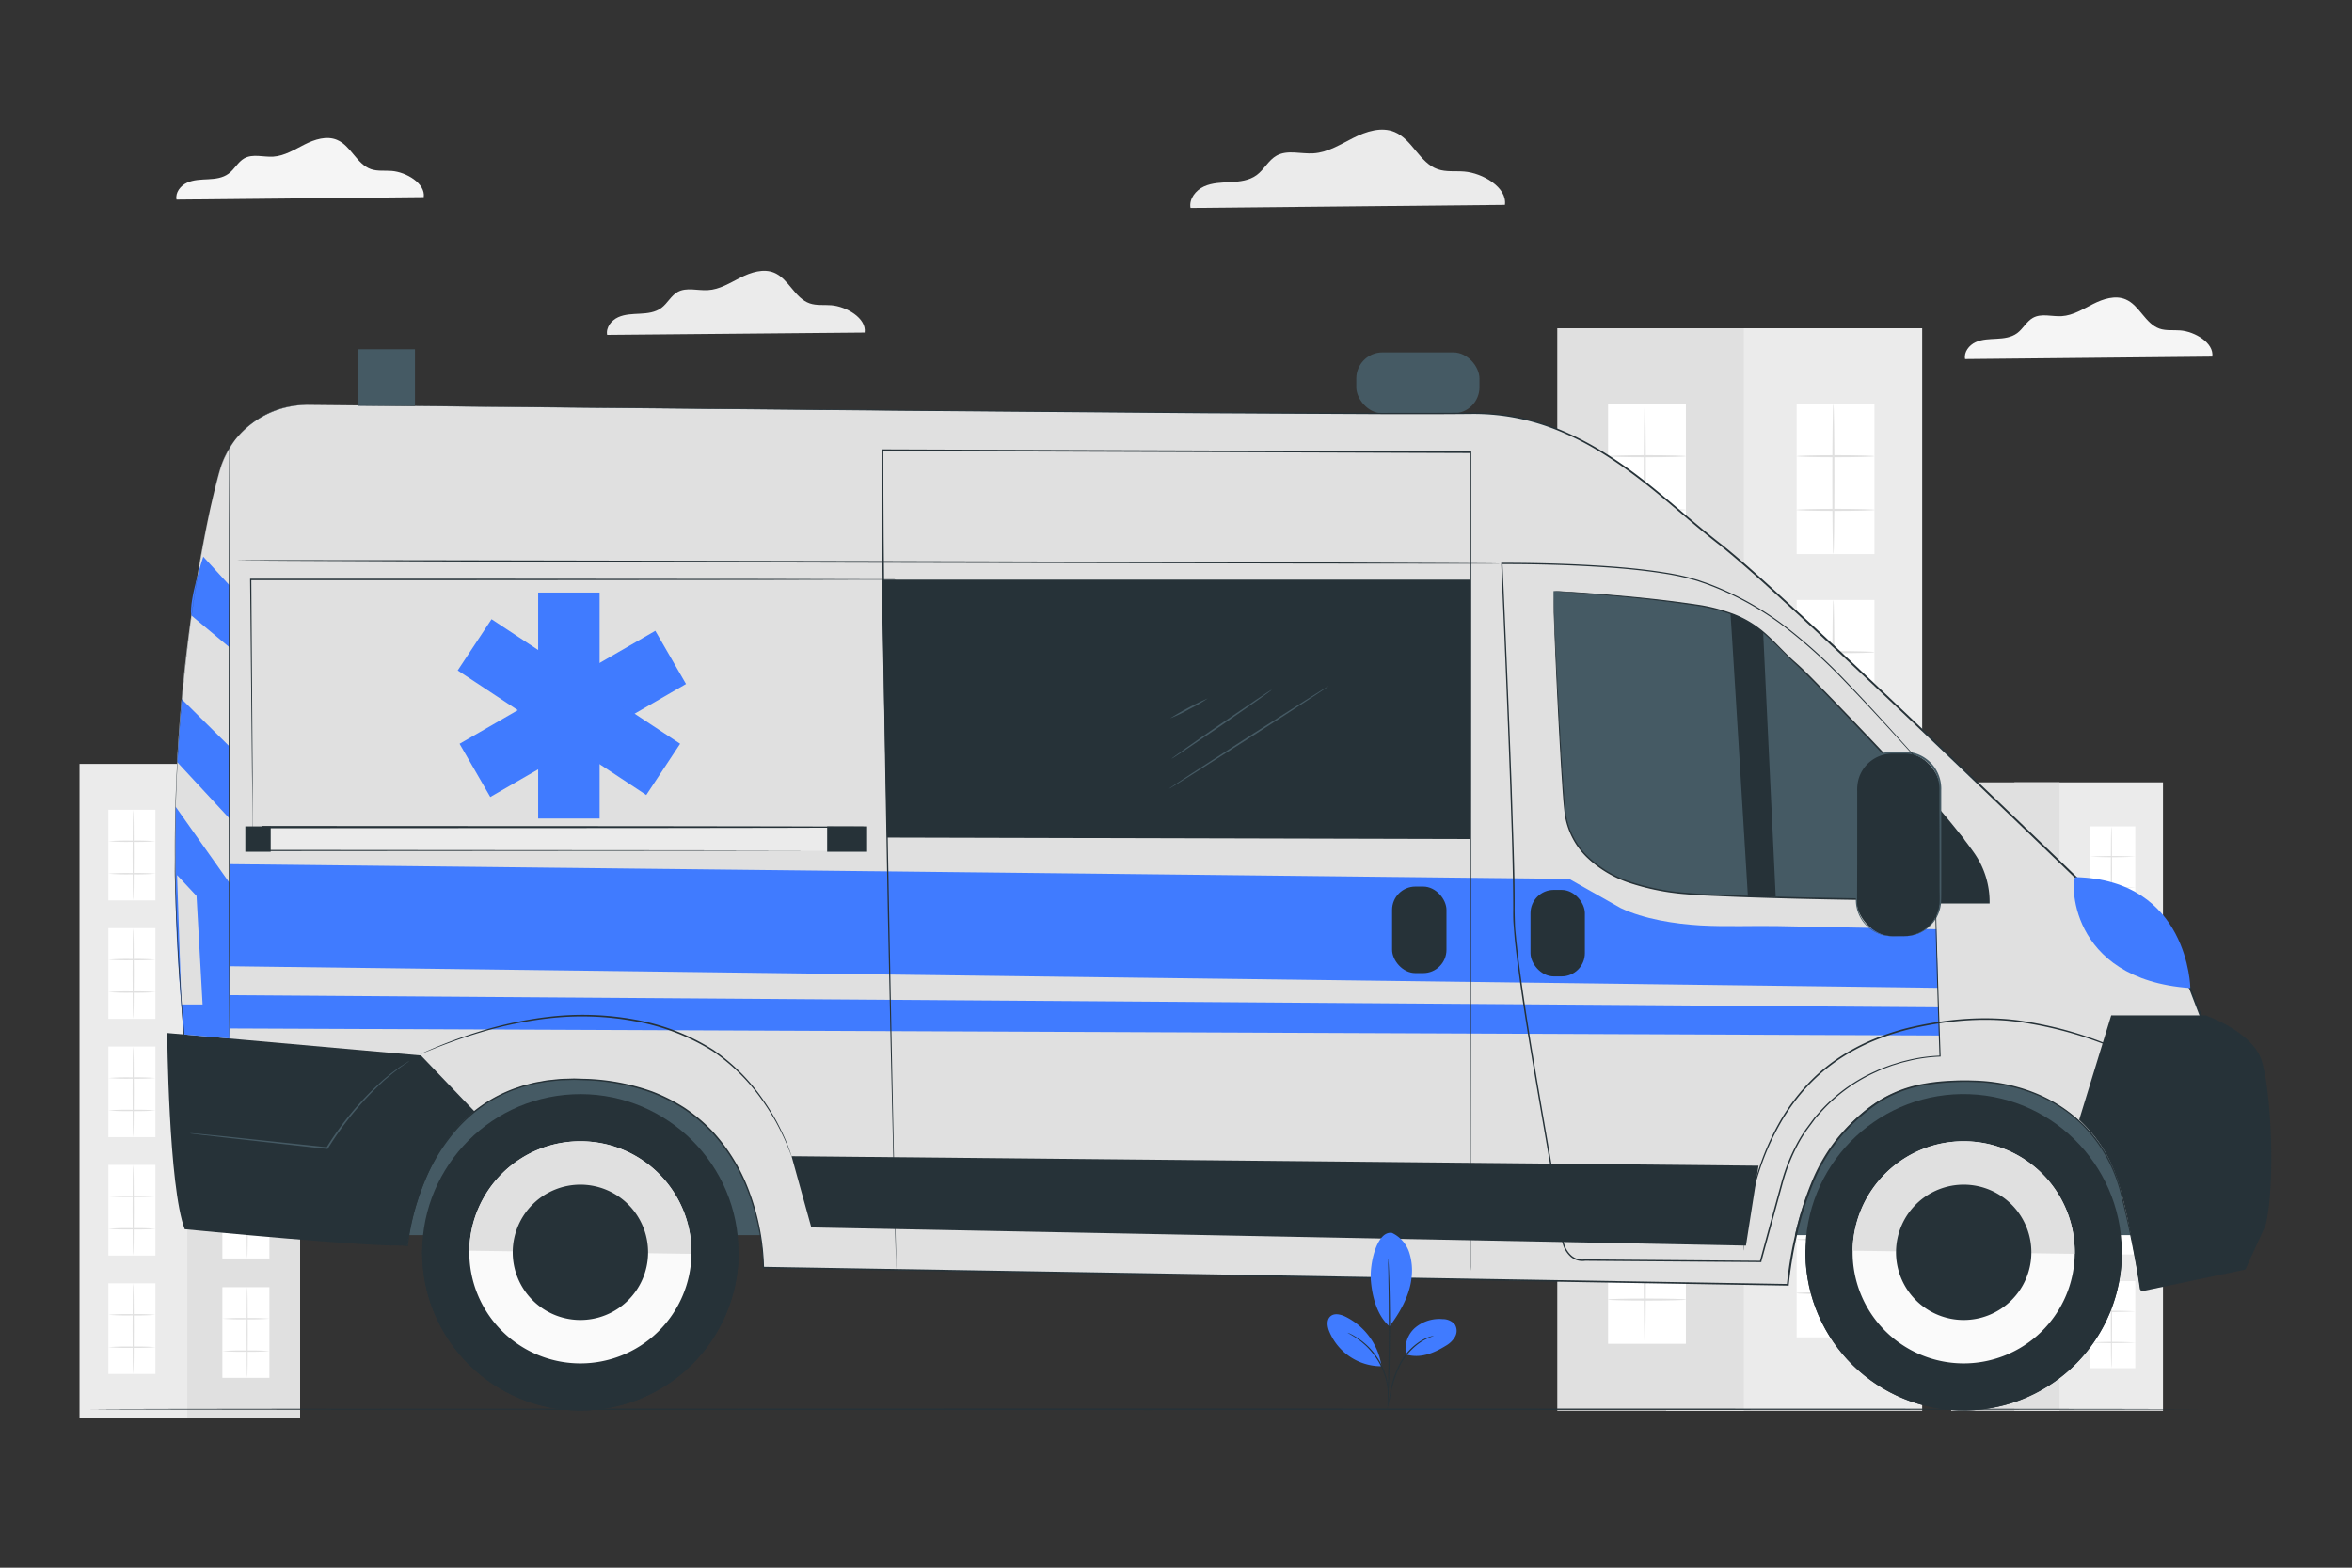 <svg xmlns="http://www.w3.org/2000/svg" viewBox="0 0 750 500"><rect x="0" y="0" width="750" height="500" fill="#333333" stroke="none"/><g id="freepik--background-complete--inject-95"><path d="M705.45,113.74c.61-4.38-5.58-8-10.22-8.36-2.22-.18-4.52.16-6.62-.57-4.55-1.58-6.36-7.46-10.8-9.33-3.32-1.4-7.14-.15-10.35,1.46s-6.4,3.66-10,3.89c-3.12.2-6.52-1-9.25.57-2,1.14-3.11,3.48-5,4.87s-4.23,1.64-6.51,1.77-4.64.14-6.72,1.09-3.79,3.15-3.36,5.39Z" style="fill:#f5f5f5"></path><path d="M135.12,62.88c.6-4.38-5.58-8-10.22-8.36-2.22-.18-4.52.16-6.62-.57-4.55-1.59-6.36-7.46-10.8-9.33-3.32-1.4-7.14-.16-10.35,1.46s-6.4,3.66-10,3.89c-3.13.2-6.52-1-9.26.56-2,1.14-3.1,3.49-5,4.88s-4.23,1.64-6.51,1.76-4.64.15-6.72,1.1-3.79,3.14-3.36,5.39Z" style="fill:#f5f5f5"></path><path d="M479.88,65.34c.77-5.57-7.1-10.16-13-10.63-2.81-.23-5.74.2-8.41-.73-5.79-2-8.1-9.49-13.74-11.87-4.22-1.78-9.08-.2-13.17,1.86s-8.14,4.65-12.71,4.94c-4,.26-8.29-1.21-11.77.73-2.59,1.44-3.95,4.43-6.34,6.19s-5.39,2.09-8.29,2.25-5.9.19-8.54,1.4-4.82,4-4.28,6.85Z" style="fill:#ebebeb"></path><path d="M275.73,106.06c.63-4.57-5.81-8.32-10.65-8.71-2.31-.19-4.71.16-6.9-.6C253.44,95.1,251.55,89,246.92,87c-3.45-1.45-7.43-.16-10.79,1.53s-6.66,3.81-10.4,4c-3.26.21-6.8-1-9.65.59-2.12,1.19-3.23,3.63-5.19,5.08s-4.41,1.71-6.79,1.84-4.84.15-7,1.14-3.95,3.28-3.5,5.62Z" style="fill:#ebebeb"></path><rect x="531.3" y="104.7" width="81.64" height="345.24" transform="translate(1144.24 554.64) rotate(180)" style="fill:#ebebeb"></rect><rect x="572.91" y="128.9" width="24.81" height="47.82" transform="translate(1170.63 305.61) rotate(180)" style="fill:#fff"></rect><path d="M584.62,176.71c.18,0,.33-10.7.33-23.9s-.15-23.91-.33-23.91-.34,10.7-.34,23.91S584.43,176.71,584.62,176.71Z" style="fill:#e0e0e0"></path><path d="M572.91,145.51c0,.18,5.55.33,12.4.33s12.41-.15,12.41-.33-5.55-.33-12.41-.33S572.91,145.33,572.91,145.51Z" style="fill:#e0e0e0"></path><path d="M572.78,162.61c0,.18,5.6.33,12.51.33s12.51-.15,12.51-.33-5.6-.33-12.51-.33S572.78,162.43,572.78,162.61Z" style="fill:#e0e0e0"></path><rect x="572.91" y="191.35" width="24.81" height="47.82" transform="translate(1170.63 430.52) rotate(180)" style="fill:#fff"></rect><path d="M584.62,239.17c.18,0,.33-10.7.33-23.91s-.15-23.91-.33-23.91-.34,10.71-.34,23.91S584.43,239.17,584.62,239.17Z" style="fill:#e0e0e0"></path><path d="M572.91,208c0,.18,5.55.33,12.4.33s12.41-.15,12.41-.33-5.55-.34-12.41-.34S572.91,207.78,572.91,208Z" style="fill:#e0e0e0"></path><path d="M572.78,225.07c0,.18,5.6.33,12.51.33s12.51-.15,12.51-.33-5.6-.33-12.51-.33S572.78,224.88,572.78,225.07Z" style="fill:#e0e0e0"></path><rect x="572.91" y="253.81" width="24.81" height="47.82" transform="translate(1170.63 555.44) rotate(180)" style="fill:#fff"></rect><path d="M584.62,301.63c.18,0,.33-10.71.33-23.91s-.15-23.91-.33-23.91-.34,10.7-.34,23.91S584.43,301.63,584.62,301.63Z" style="fill:#e0e0e0"></path><path d="M572.91,270.42c0,.19,5.55.34,12.4.34s12.41-.15,12.41-.34-5.55-.33-12.41-.33S572.91,270.24,572.91,270.42Z" style="fill:#e0e0e0"></path><path d="M572.78,287.53c0,.18,5.6.33,12.51.33s12.51-.15,12.51-.33-5.6-.34-12.51-.34S572.78,287.34,572.78,287.53Z" style="fill:#e0e0e0"></path><rect x="572.91" y="316.27" width="24.81" height="47.82" transform="translate(1170.63 680.36) rotate(180)" style="fill:#fff"></rect><path d="M584.62,364.09c.18,0,.33-10.71.33-23.91s-.15-23.91-.33-23.91-.34,10.7-.34,23.91S584.43,364.09,584.62,364.09Z" style="fill:#e0e0e0"></path><path d="M572.91,332.88c0,.19,5.55.33,12.4.33s12.41-.14,12.41-.33-5.55-.33-12.41-.33S572.91,332.7,572.91,332.88Z" style="fill:#e0e0e0"></path><path d="M572.78,350c0,.19,5.6.34,12.51.34s12.51-.15,12.51-.34-5.6-.33-12.51-.33S572.78,349.8,572.78,350Z" style="fill:#e0e0e0"></path><rect x="496.58" y="104.7" width="59.48" height="345.24" transform="translate(1052.64 554.64) rotate(180)" style="fill:#e0e0e0"></rect><rect x="512.78" y="128.9" width="24.81" height="47.82" transform="translate(1050.37 305.61) rotate(180)" style="fill:#fff"></rect><path d="M524.49,176.71c.18,0,.33-10.7.33-23.9s-.15-23.91-.33-23.91-.34,10.7-.34,23.91S524.3,176.71,524.49,176.71Z" style="fill:#e0e0e0"></path><path d="M512.78,145.51c0,.18,5.55.33,12.4.33s12.41-.15,12.41-.33-5.55-.33-12.41-.33S512.78,145.33,512.78,145.51Z" style="fill:#e0e0e0"></path><path d="M512.65,162.61c0,.18,5.6.33,12.51.33s12.5-.15,12.5-.33-5.59-.33-12.5-.33S512.65,162.43,512.65,162.61Z" style="fill:#e0e0e0"></path><rect x="512.78" y="191.87" width="24.81" height="47.82" transform="translate(1050.37 431.55) rotate(180)" style="fill:#fff"></rect><path d="M524.49,239.68c.18,0,.33-10.7.33-23.9s-.15-23.91-.33-23.91-.34,10.7-.34,23.91S524.3,239.68,524.49,239.68Z" style="fill:#e0e0e0"></path><path d="M512.78,208.48c0,.18,5.55.33,12.4.33s12.41-.15,12.41-.33-5.55-.33-12.41-.33S512.78,208.3,512.78,208.48Z" style="fill:#e0e0e0"></path><path d="M512.65,225.58c0,.18,5.6.33,12.51.33s12.5-.15,12.5-.33-5.59-.33-12.5-.33S512.65,225.4,512.65,225.58Z" style="fill:#e0e0e0"></path><rect x="512.78" y="254.84" width="24.81" height="47.82" transform="translate(1050.37 557.49) rotate(180)" style="fill:#fff"></rect><path d="M524.49,302.65c.18,0,.33-10.7.33-23.9s-.15-23.91-.33-23.91-.34,10.7-.34,23.91S524.3,302.65,524.49,302.65Z" style="fill:#e0e0e0"></path><path d="M512.78,271.45c0,.18,5.55.33,12.4.33s12.41-.15,12.41-.33-5.55-.33-12.41-.33S512.78,271.27,512.78,271.45Z" style="fill:#e0e0e0"></path><path d="M512.65,288.55c0,.18,5.6.33,12.51.33s12.5-.15,12.5-.33-5.59-.33-12.5-.33S512.65,288.37,512.65,288.55Z" style="fill:#e0e0e0"></path><rect x="512.78" y="317.81" width="24.81" height="47.82" transform="translate(1050.37 683.43) rotate(180)" style="fill:#fff"></rect><path d="M524.49,365.62c.18,0,.33-10.7.33-23.9s-.15-23.91-.33-23.91-.34,10.7-.34,23.91S524.3,365.62,524.49,365.62Z" style="fill:#e0e0e0"></path><path d="M512.78,334.42c0,.18,5.55.33,12.4.33s12.41-.15,12.41-.33-5.55-.33-12.41-.33S512.78,334.24,512.78,334.42Z" style="fill:#e0e0e0"></path><path d="M512.65,351.52c0,.18,5.6.33,12.51.33s12.5-.15,12.5-.33-5.59-.33-12.5-.33S512.65,351.34,512.65,351.52Z" style="fill:#e0e0e0"></path><rect x="572.91" y="378.73" width="24.81" height="47.82" transform="translate(1170.63 805.27) rotate(180)" style="fill:#fff"></rect><path d="M584.62,426.54c.18,0,.33-10.7.33-23.9s-.15-23.91-.33-23.91-.34,10.7-.34,23.91S584.43,426.54,584.62,426.54Z" style="fill:#e0e0e0"></path><path d="M572.91,395.34c0,.18,5.55.33,12.4.33s12.41-.15,12.41-.33-5.55-.33-12.41-.33S572.91,395.16,572.91,395.34Z" style="fill:#e0e0e0"></path><path d="M572.78,412.44c0,.18,5.6.33,12.51.33s12.51-.15,12.51-.33-5.6-.33-12.51-.33S572.78,412.26,572.78,412.44Z" style="fill:#e0e0e0"></path><rect x="512.78" y="380.78" width="24.81" height="47.82" transform="translate(1050.37 809.37) rotate(180)" style="fill:#fff"></rect><path d="M524.49,428.59c.18,0,.33-10.7.33-23.9s-.15-23.91-.33-23.91-.34,10.7-.34,23.91S524.3,428.59,524.49,428.59Z" style="fill:#e0e0e0"></path><path d="M512.78,397.39c0,.18,5.55.33,12.4.33s12.41-.15,12.41-.33-5.55-.33-12.41-.33S512.78,397.21,512.78,397.39Z" style="fill:#e0e0e0"></path><path d="M512.65,414.49c0,.18,5.6.33,12.51.33s12.5-.15,12.5-.33-5.59-.33-12.5-.33S512.65,414.31,512.65,414.49Z" style="fill:#e0e0e0"></path><rect x="642.34" y="249.52" width="47.39" height="200.42" transform="translate(1332.07 699.46) rotate(180)" style="fill:#ebebeb"></rect><rect x="666.49" y="263.57" width="14.4" height="27.76" transform="translate(1347.39 554.9) rotate(180)" style="fill:#fff"></rect><path d="M673.29,291.33c.11,0,.19-6.22.19-13.88s-.08-13.88-.19-13.88-.19,6.21-.19,13.88S673.18,291.33,673.29,291.33Z" style="fill:#e0e0e0"></path><path d="M666.49,273.21a136.71,136.71,0,0,0,14.41,0,136.71,136.71,0,0,0-14.41,0Z" style="fill:#e0e0e0"></path><path d="M666.42,283.14a138.8,138.8,0,0,0,14.52,0,138.8,138.8,0,0,0-14.52,0Z" style="fill:#e0e0e0"></path><rect x="666.49" y="299.83" width="14.4" height="27.76" transform="translate(1347.39 627.41) rotate(180)" style="fill:#fff"></rect><path d="M673.29,327.58c.11,0,.19-6.21.19-13.87s-.08-13.88-.19-13.88-.19,6.21-.19,13.88S673.18,327.58,673.29,327.58Z" style="fill:#e0e0e0"></path><path d="M666.49,309.47a136.71,136.71,0,0,0,14.41,0,136.71,136.71,0,0,0-14.41,0Z" style="fill:#e0e0e0"></path><path d="M666.42,319.4a138.8,138.8,0,0,0,14.52,0,131.87,131.87,0,0,0-14.52,0Z" style="fill:#e0e0e0"></path><rect x="666.49" y="336.08" width="14.4" height="27.76" transform="translate(1347.39 699.93) rotate(180)" style="fill:#fff"></rect><path d="M673.29,363.84c.11,0,.19-6.21.19-13.88s-.08-13.88-.19-13.88-.19,6.22-.19,13.88S673.18,363.84,673.29,363.84Z" style="fill:#e0e0e0"></path><path d="M666.49,345.73a136.71,136.71,0,0,0,14.41,0,136.71,136.71,0,0,0-14.41,0Z" style="fill:#e0e0e0"></path><path d="M666.42,355.66a138.8,138.8,0,0,0,14.52,0,131.87,131.87,0,0,0-14.52,0Z" style="fill:#e0e0e0"></path><rect x="666.49" y="372.34" width="14.4" height="27.76" transform="translate(1347.39 772.44) rotate(180)" style="fill:#fff"></rect><path d="M673.29,400.1c.11,0,.19-6.21.19-13.88s-.08-13.88-.19-13.88-.19,6.22-.19,13.88S673.18,400.1,673.29,400.1Z" style="fill:#e0e0e0"></path><path d="M666.49,382a136.71,136.71,0,0,0,14.41,0,129.88,129.88,0,0,0-14.41,0Z" style="fill:#e0e0e0"></path><path d="M666.42,391.91a131.87,131.87,0,0,0,14.52,0,138.8,138.8,0,0,0-14.52,0Z" style="fill:#e0e0e0"></path><rect x="622.18" y="249.52" width="34.53" height="200.42" transform="translate(1278.9 699.46) rotate(180)" style="fill:#e0e0e0"></rect><rect x="631.59" y="263.57" width="14.4" height="27.76" transform="translate(1277.58 554.9) rotate(180)" style="fill:#fff"></rect><path d="M638.38,291.33c.11,0,.2-6.22.2-13.88s-.09-13.88-.2-13.88-.19,6.21-.19,13.88S638.28,291.33,638.38,291.33Z" style="fill:#e0e0e0"></path><path d="M631.59,273.21a136.52,136.52,0,0,0,14.4,0,136.52,136.52,0,0,0-14.4,0Z" style="fill:#e0e0e0"></path><path d="M631.51,283.14a138.8,138.8,0,0,0,14.52,0,138.8,138.8,0,0,0-14.52,0Z" style="fill:#e0e0e0"></path><rect x="631.59" y="300.12" width="14.4" height="27.76" transform="translate(1277.58 628.01) rotate(180)" style="fill:#fff"></rect><path d="M638.38,327.88c.11,0,.2-6.21.2-13.88s-.09-13.88-.2-13.88-.19,6.22-.19,13.88S638.28,327.88,638.38,327.88Z" style="fill:#e0e0e0"></path><path d="M631.59,309.77a136.52,136.52,0,0,0,14.4,0,136.52,136.52,0,0,0-14.4,0Z" style="fill:#e0e0e0"></path><path d="M631.51,319.69a131.87,131.87,0,0,0,14.52,0,138.8,138.8,0,0,0-14.52,0Z" style="fill:#e0e0e0"></path><rect x="631.59" y="336.68" width="14.4" height="27.76" transform="translate(1277.58 701.12) rotate(180)" style="fill:#fff"></rect><path d="M638.38,364.44c.11,0,.2-6.22.2-13.88s-.09-13.88-.2-13.88-.19,6.21-.19,13.88S638.28,364.44,638.38,364.44Z" style="fill:#e0e0e0"></path><path d="M631.59,346.32a129.7,129.7,0,0,0,14.4,0,136.52,136.52,0,0,0-14.4,0Z" style="fill:#e0e0e0"></path><path d="M631.51,356.25a138.8,138.8,0,0,0,14.52,0,138.8,138.8,0,0,0-14.52,0Z" style="fill:#e0e0e0"></path><rect x="631.59" y="373.23" width="14.4" height="27.76" transform="translate(1277.58 774.23) rotate(180)" style="fill:#fff"></rect><path d="M638.38,401c.11,0,.2-6.21.2-13.88s-.09-13.88-.2-13.88-.19,6.22-.19,13.88S638.28,401,638.38,401Z" style="fill:#e0e0e0"></path><path d="M631.59,382.88a136.52,136.52,0,0,0,14.4,0,136.52,136.52,0,0,0-14.4,0Z" style="fill:#e0e0e0"></path><path d="M631.51,392.81a138.8,138.8,0,0,0,14.52,0,131.87,131.87,0,0,0-14.52,0Z" style="fill:#e0e0e0"></path><rect x="666.49" y="408.6" width="14.4" height="27.76" transform="translate(1347.39 844.96) rotate(180)" style="fill:#fff"></rect><path d="M673.29,436.36c.11,0,.19-6.22.19-13.88s-.08-13.88-.19-13.88-.19,6.21-.19,13.88S673.18,436.36,673.29,436.36Z" style="fill:#e0e0e0"></path><path d="M666.49,418.24a129.88,129.88,0,0,0,14.41,0,136.71,136.71,0,0,0-14.41,0Z" style="fill:#e0e0e0"></path><path d="M666.42,428.17a138.8,138.8,0,0,0,14.52,0,138.8,138.8,0,0,0-14.52,0Z" style="fill:#e0e0e0"></path><rect x="631.59" y="409.79" width="14.4" height="27.76" transform="translate(1277.58 847.34) rotate(180)" style="fill:#fff"></rect><path d="M638.38,437.55c.11,0,.2-6.22.2-13.88s-.09-13.88-.2-13.88-.19,6.21-.19,13.88S638.28,437.55,638.38,437.55Z" style="fill:#e0e0e0"></path><path d="M631.59,419.43a129.7,129.7,0,0,0,14.4,0,136.52,136.52,0,0,0-14.4,0Z" style="fill:#e0e0e0"></path><path d="M631.51,429.36a138.8,138.8,0,0,0,14.52,0,138.8,138.8,0,0,0-14.52,0Z" style="fill:#e0e0e0"></path><rect x="25.36" y="243.64" width="49.35" height="208.71" style="fill:#ebebeb"></rect><rect x="34.56" y="258.27" width="15" height="28.91" style="fill:#fff"></rect><path d="M42.48,287.18c-.11,0-.2-6.48-.2-14.46s.09-14.45.2-14.45.2,6.47.2,14.45S42.59,287.18,42.48,287.18Z" style="fill:#e0e0e0"></path><path d="M49.56,268.31a70.67,70.67,0,0,1-7.5.2,70.67,70.67,0,0,1-7.5-.2,70.67,70.67,0,0,1,7.5-.2A70.67,70.67,0,0,1,49.56,268.31Z" style="fill:#e0e0e0"></path><path d="M49.64,278.65a71.85,71.85,0,0,1-7.56.2,71.69,71.69,0,0,1-7.56-.2,71.69,71.69,0,0,1,7.56-.2A71.85,71.85,0,0,1,49.64,278.65Z" style="fill:#e0e0e0"></path><rect x="34.56" y="296.03" width="15" height="28.91" style="fill:#fff"></rect><path d="M42.48,324.93c-.11,0-.2-6.47-.2-14.45s.09-14.45.2-14.45.2,6.47.2,14.45S42.59,324.93,42.48,324.93Z" style="fill:#e0e0e0"></path><path d="M49.56,306.07a70.67,70.67,0,0,1-7.5.2,70.67,70.67,0,0,1-7.5-.2,70.67,70.67,0,0,1,7.5-.2A70.67,70.67,0,0,1,49.56,306.07Z" style="fill:#e0e0e0"></path><path d="M49.64,316.41a71.85,71.85,0,0,1-7.56.2,71.69,71.69,0,0,1-7.56-.2,71.69,71.69,0,0,1,7.56-.2A71.85,71.85,0,0,1,49.64,316.41Z" style="fill:#e0e0e0"></path><rect x="34.56" y="333.78" width="15" height="28.91" style="fill:#fff"></rect><path d="M42.48,362.69c-.11,0-.2-6.47-.2-14.45s.09-14.46.2-14.46.2,6.47.2,14.46S42.59,362.69,42.48,362.69Z" style="fill:#e0e0e0"></path><path d="M49.56,343.83a70.67,70.67,0,0,1-7.5.2,70.67,70.67,0,0,1-7.5-.2,70.67,70.67,0,0,1,7.5-.2A70.67,70.67,0,0,1,49.56,343.83Z" style="fill:#e0e0e0"></path><path d="M49.64,354.16a71.85,71.85,0,0,1-7.56.2,71.69,71.69,0,0,1-7.56-.2,71.69,71.69,0,0,1,7.56-.2A71.85,71.85,0,0,1,49.64,354.16Z" style="fill:#e0e0e0"></path><rect x="34.56" y="371.54" width="15" height="28.91" style="fill:#fff"></rect><path d="M42.48,400.45c-.11,0-.2-6.47-.2-14.46s.09-14.45.2-14.45.2,6.47.2,14.45S42.59,400.45,42.48,400.45Z" style="fill:#e0e0e0"></path><path d="M49.56,381.58a70.67,70.67,0,0,1-7.5.2,70.67,70.67,0,0,1-7.5-.2,70.67,70.67,0,0,1,7.5-.2A70.67,70.67,0,0,1,49.56,381.58Z" style="fill:#e0e0e0"></path><path d="M49.64,391.92a71.85,71.85,0,0,1-7.56.2,71.69,71.69,0,0,1-7.56-.2,71.69,71.69,0,0,1,7.56-.2A71.85,71.85,0,0,1,49.64,391.92Z" style="fill:#e0e0e0"></path><rect x="59.74" y="243.64" width="35.96" height="208.71" style="fill:#e0e0e0"></rect><rect x="70.91" y="258.27" width="15" height="28.91" style="fill:#fff"></rect><path d="M78.83,287.18c-.11,0-.2-6.48-.2-14.46s.09-14.45.2-14.45.2,6.47.2,14.45S78.94,287.18,78.83,287.18Z" style="fill:#e0e0e0"></path><path d="M85.91,268.31a70.67,70.67,0,0,1-7.5.2,70.67,70.67,0,0,1-7.5-.2,70.67,70.67,0,0,1,7.5-.2A70.67,70.67,0,0,1,85.91,268.31Z" style="fill:#e0e0e0"></path><path d="M86,278.65a71.85,71.85,0,0,1-7.56.2,71.69,71.69,0,0,1-7.56-.2,71.69,71.69,0,0,1,7.56-.2A71.85,71.85,0,0,1,86,278.65Z" style="fill:#e0e0e0"></path><rect x="70.91" y="296.34" width="15" height="28.91" style="fill:#fff"></rect><path d="M78.83,325.24c-.11,0-.2-6.47-.2-14.45s.09-14.45.2-14.45.2,6.47.2,14.45S78.94,325.24,78.83,325.24Z" style="fill:#e0e0e0"></path><path d="M85.91,306.38a70.67,70.67,0,0,1-7.5.2,70.67,70.67,0,0,1-7.5-.2,70.67,70.67,0,0,1,7.5-.2A70.67,70.67,0,0,1,85.91,306.38Z" style="fill:#e0e0e0"></path><path d="M86,316.72a71.85,71.85,0,0,1-7.56.2,71.69,71.69,0,0,1-7.56-.2,71.69,71.69,0,0,1,7.56-.2A71.85,71.85,0,0,1,86,316.72Z" style="fill:#e0e0e0"></path><rect x="70.91" y="334.4" width="15" height="28.91" style="fill:#fff"></rect><path d="M78.83,363.31c-.11,0-.2-6.47-.2-14.45s.09-14.46.2-14.46.2,6.47.2,14.46S78.94,363.31,78.83,363.31Z" style="fill:#e0e0e0"></path><path d="M85.91,344.45a70.67,70.67,0,0,1-7.5.2,70.67,70.67,0,0,1-7.5-.2,70.67,70.67,0,0,1,7.5-.2A70.67,70.67,0,0,1,85.91,344.45Z" style="fill:#e0e0e0"></path><path d="M86,354.78a71.85,71.85,0,0,1-7.56.2,71.69,71.69,0,0,1-7.56-.2,71.69,71.69,0,0,1,7.56-.2A71.85,71.85,0,0,1,86,354.78Z" style="fill:#e0e0e0"></path><rect x="70.91" y="372.47" width="15" height="28.91" style="fill:#fff"></rect><path d="M78.83,401.38c-.11,0-.2-6.47-.2-14.46s.09-14.45.2-14.45.2,6.47.2,14.45S78.94,401.38,78.83,401.38Z" style="fill:#e0e0e0"></path><path d="M85.91,382.51a70.67,70.67,0,0,1-7.5.2,70.67,70.67,0,0,1-7.5-.2,70.67,70.67,0,0,1,7.5-.2A70.67,70.67,0,0,1,85.91,382.51Z" style="fill:#e0e0e0"></path><path d="M86,392.85a71.85,71.85,0,0,1-7.56.2,71.69,71.69,0,0,1-7.56-.2,71.69,71.69,0,0,1,7.56-.2A71.85,71.85,0,0,1,86,392.85Z" style="fill:#e0e0e0"></path><rect x="34.56" y="409.3" width="15" height="28.91" style="fill:#fff"></rect><path d="M42.48,438.2c-.11,0-.2-6.47-.2-14.45s.09-14.45.2-14.45.2,6.47.2,14.45S42.59,438.2,42.48,438.2Z" style="fill:#e0e0e0"></path><path d="M49.56,419.34a70.67,70.67,0,0,1-7.5.2,70.67,70.67,0,0,1-7.5-.2,70.67,70.67,0,0,1,7.5-.2A70.67,70.67,0,0,1,49.56,419.34Z" style="fill:#e0e0e0"></path><path d="M49.64,429.68a71.85,71.85,0,0,1-7.56.2,71.69,71.69,0,0,1-7.56-.2,71.69,71.69,0,0,1,7.56-.2A71.85,71.85,0,0,1,49.64,429.68Z" style="fill:#e0e0e0"></path><rect x="70.91" y="410.54" width="15" height="28.91" style="fill:#fff"></rect><path d="M78.83,439.44c-.11,0-.2-6.47-.2-14.45s.09-14.45.2-14.45S79,417,79,425,78.94,439.44,78.83,439.44Z" style="fill:#e0e0e0"></path><path d="M85.91,420.58a70.67,70.67,0,0,1-7.5.2,70.67,70.67,0,0,1-7.5-.2,70.67,70.67,0,0,1,7.5-.2A70.67,70.67,0,0,1,85.91,420.58Z" style="fill:#e0e0e0"></path><path d="M86,430.92a71.85,71.85,0,0,1-7.56.2,71.69,71.69,0,0,1-7.56-.2,71.69,71.69,0,0,1,7.56-.2A71.85,71.85,0,0,1,86,430.92Z" style="fill:#e0e0e0"></path></g><g id="freepik--Floor--inject-95"><path d="M703.15,449.47c0,.15-151,.26-337.13.26s-337.17-.11-337.17-.26,150.93-.26,337.17-.26S703.15,449.33,703.15,449.47Z" style="fill:#263238"></path></g><g id="freepik--Ambulance--inject-95"><rect x="102.31" y="323.83" width="581.82" height="70.1" style="fill:#455a64"></rect><path d="M98.23,129.13A28.79,28.79,0,0,0,70.37,149c-.15.48-.3,1-.44,1.47-5.51,20-16.54,76.5-13.78,140.59s10.34,97.86,10.34,97.86l63.4,8.27s4.16-53,53.09-53c61.36,0,60.45,60.11,60.45,60.11l326.65,5.51s.85-34.08,22.91-54.09c13.16-11.93,29.16-11,38.6-10.71,17,.56,38.78,11.21,44.39,33.62,4.7,18.82,6.62,32.33,6.62,32.33l27-5.51L701.9,324.1l-3.45-9S568.89,189,548.9,173.86s-43.41-42.73-79.94-42C435.52,132.45,146.83,129.62,98.23,129.13Z" style="fill:#e0e0e0"></path><path d="M53.32,329.47s.4,49,5.58,62.58c0,0,63.46,6.22,71,5.1,0,0,3.09-28.39,21.4-42.68l-17.06-17.83Z" style="fill:#263238"></path><polygon points="252.41 368.76 258.71 391.49 556.74 397.28 560.75 371.79 252.41 368.76" style="fill:#263238"></polygon><path d="M663,357.15l10.22-33.32h30.07s14.45,5,17.69,13.85,4.72,39.8,1.48,53.07L716,404.9l-33.35,7s-2-12.65-4.32-23.64C675.61,375.75,673,366.59,663,357.15Z" style="fill:#263238"></path><path d="M495.39,188.51c-.29,1.49,2.69,65.53,3.88,71.79s6.25,23.24,42.6,25,87.28,1.79,87.28,1.79L626,267.7s-43.88-47.66-54.46-57C563.75,203.76,560.34,196,541,193S495.39,188.51,495.39,188.51Z" style="fill:#455a64"></path><path d="M495.39,188.51s.28,0,.8,0l2.35.13c2.07.12,5.12.31,9.07.6,7.88.63,19.37,1.49,33.61,3.59a56.7,56.7,0,0,1,11,2.76,33.27,33.27,0,0,1,10.59,6.28c3.25,2.81,6.09,6.21,9.53,9.21S579,217.56,582.4,221c13.53,13.89,28.22,29.64,43.8,46.5l0,.05,0,.08c1,6.17,2.06,12.74,3.14,19.41l.05.3h-.31l-16-.08c-13.58-.11-26.84-.3-39.64-.61q-9.6-.24-18.84-.57l-9.13-.38c-1.5-.08-3-.11-4.49-.23l-4.43-.35a76.12,76.12,0,0,1-16.85-3.48,36.27,36.27,0,0,1-13.85-8.34A24.35,24.35,0,0,1,499,260c-.6-4.85-.81-9.5-1.12-13.94-1.07-17.76-1.69-32.15-2.11-42.09-.19-5-.33-8.83-.39-11.45,0-1.3,0-2.3,0-3s0-1,0-1,0,.35,0,1,.06,1.68.1,3c.12,2.63.28,6.48.5,11.44.47,9.94,1.15,24.32,2.26,42.08.32,4.43.55,9.1,1.16,13.89A23.92,23.92,0,0,0,506.19,273a35.66,35.66,0,0,0,13.7,8.21,74.53,74.53,0,0,0,16.75,3.44l4.41.35c1.48.12,3,.15,4.48.23l9.13.36q9.23.33,18.84.56c12.79.3,26,.49,39.62.6l16,.08-.25.3c-1.08-6.67-2.14-13.24-3.14-19.41l.07.13c-15.58-16.85-30.25-32.62-43.75-46.53-3.39-3.46-6.68-6.84-10-9.93s-6.31-6.44-9.51-9.22A33.13,33.13,0,0,0,552.08,196a56.38,56.38,0,0,0-10.91-2.77c-14.21-2.14-25.7-3.05-33.58-3.73l-9.06-.7-2.34-.17Z" style="fill:#263238"></path><path d="M551.81,195.64c.18,1.69,5.56,90.32,5.56,90.32h8.86l-4-84.28A35.59,35.59,0,0,0,551.81,195.64Z" style="fill:#263238"></path><path d="M617.33,256.68c.3.44,7.24,8.31,12.22,15.4a27.2,27.2,0,0,1,4.89,16.09h-21Z" style="fill:#263238"></path><path d="M618,315.07l-544.79-6.9.26-32.55,426.9,4.7,16.42,9.29c7.4,3.52,17.25,5.07,25.43,5.54s17.61.06,24.89.22l50.35,1Z" style="fill:#407BFF"></path><rect x="488.04" y="283.82" width="17.34" height="27.6" rx="7.43" style="fill:#263238"></rect><rect x="443.91" y="282.76" width="17.34" height="27.6" rx="7.43" style="fill:#263238"></rect><rect x="83.73" y="263.9" width="191.49" height="7.44" style="fill:#ebebeb"></rect><path d="M275.22,271.33s0-.59,0-1.82,0-3.08,0-5.61l.07.06c-21.9.11-99.39.2-191.48.2h0l.26-.26v7.43l-.26-.26,135.59.11,40.89.08,11.11,0,2.9,0h1s-.32,0-1,0l-2.87,0-11.05,0-40.82.08-135.79.1h-.26v-8h.27c92.09,0,169.58.09,191.48.2h.07v.07c0,2.55,0,4.41,0,5.65S275.22,271.33,275.22,271.33Z" style="fill:#263238"></path><rect x="78.23" y="263.57" width="8.09" height="8.09" style="fill:#263238"></rect><rect x="263.76" y="263.57" width="12.74" height="8.09" style="fill:#263238"></rect><path d="M478.87,179.72c0,.15-90.37,0-201.83-.25s-201.85-.62-201.85-.77,90.36,0,201.85.25S478.87,179.58,478.87,179.72Z" style="fill:#263238"></path><polygon points="56.46 243.02 73.18 261.06 73.18 238.08 57.91 222.95 56.46 243.02" style="fill:#407BFF"></polygon><path d="M61,196.29l12.18,10.17V186.69l-8.36-9.14S60.21,191.31,61,196.29Z" style="fill:#407BFF"></path><path d="M56,257.3l17.15,24.24v49.69l-14.55-1.29s-2.08-22.57-2.48-37.48S56,257.3,56,257.3Z" style="fill:#407BFF"></path><polygon points="56.46 279.1 62.67 285.75 64.6 320.37 57.86 320.37 56.46 279.1" style="fill:#e0e0e0"></polygon><polygon points="618.46 330.26 73.18 328.02 73.18 317.4 618.16 321.26 618.46 330.26" style="fill:#407BFF"></polygon><rect x="114.24" y="111.39" width="18.08" height="18.08" style="fill:#455a64"></rect><rect x="432.49" y="112.4" width="39.28" height="19.43" rx="8.33" style="fill:#455a64"></rect><path d="M285.79,184.88l-.75,0-2.21,0-8.48,0-31.18.08-102.89.08-60.37,0,.23-.24c.17,25.16.32,46.44.42,61.46,0,7.48.06,13.41.08,17.47v5.83a3,3,0,0,1,0,.4s0-.13,0-.4l0-1.19-.07-4.64c0-4.06-.12-10-.21-17.47-.15-15-.36-36.3-.61-61.45v-.24h.24l60.37,0,102.89.08,31.18.08,8.48,0,2.21,0Z" style="fill:#263238"></path><rect x="171.61" y="188.99" width="19.59" height="72.07" style="fill:#407BFF"></rect><rect x="172.85" y="191.65" width="19.59" height="72.07" transform="translate(76.79 499.71) rotate(-120)" style="fill:#407BFF"></rect><rect x="171.61" y="189.51" width="19.59" height="72.07" transform="translate(469.59 198.49) rotate(123.45)" style="fill:#407BFF"></rect><polygon points="468.89 267.61 282.86 267.14 281.11 184.88 468.89 184.88 468.89 267.61" style="fill:#263238"></polygon><rect x="591.96" y="240.11" width="26.73" height="58.48" rx="11.46" style="fill:#263238"></rect><path d="M607.23,298.59s.53,0,1.52-.16a11.09,11.09,0,0,0,4.09-1.43,11.39,11.39,0,0,0,5.65-9.09c.07-1.52,0-3.16,0-4.86,0-6.82,0-14.94-.06-23.95q0-3.37,0-6.92a11.44,11.44,0,0,0-1.83-6.72A11.19,11.19,0,0,0,611,241a11,11,0,0,0-3.66-.64h-3.88a11.35,11.35,0,0,0-7,2.44,11.2,11.2,0,0,0-3.89,6,13.29,13.29,0,0,0-.35,3.56V256q0,3.54,0,6.92c0,9,0,17.13-.06,24a11.35,11.35,0,0,0,9.2,11.42,28.25,28.25,0,0,0,4.36.25l1.14,0a1.65,1.65,0,0,1,.39,0,1.93,1.93,0,0,1-.39,0l-1.14,0a25.38,25.38,0,0,1-4.4-.15,11.58,11.58,0,0,1-9.53-11.62c0-6.83,0-14.95,0-24,0-2.25,0-4.56,0-6.92v-3.58a13.59,13.59,0,0,1,.35-3.68,11.72,11.72,0,0,1,11.36-8.88h3.88a11.83,11.83,0,0,1,3.84.67,11.71,11.71,0,0,1,5.9,4.65,12,12,0,0,1,1.9,7c0,2.36,0,4.67,0,6.92,0,9,0,17.13,0,23.95,0,1.71,0,3.32-.06,4.88a11.6,11.6,0,0,1-5.88,9.25,10.58,10.58,0,0,1-4.18,1.35A8.4,8.4,0,0,1,607.23,298.59Z" style="fill:#455a64"></path><circle cx="185.08" cy="399.41" r="50.45" transform="translate(-18.9 9.31) rotate(-2.74)" style="fill:#263238"></circle><path d="M134.64,398.56s0,.08,0,.13a50.45,50.45,0,0,0,100.89,1.45s0-.08,0-.13Z" style="fill:#263238"></path><path d="M149.66,398.9A35.42,35.42,0,1,0,185.59,364,35.42,35.42,0,0,0,149.66,398.9Z" style="fill:#fafafa"></path><path d="M185.59,364a35.42,35.42,0,0,0-35.93,34.9l70.83,1A35.42,35.42,0,0,0,185.59,364Z" style="fill:#e0e0e0"></path><path d="M163.5,399.1a21.58,21.58,0,1,0,21.89-21.26A21.58,21.58,0,0,0,163.5,399.1Z" style="fill:#263238"></path><circle cx="626.18" cy="399.41" r="50.45" transform="translate(203.74 1010.3) rotate(-87.87)" style="fill:#263238"></circle><path d="M575.74,398.56a.62.62,0,0,1,0,.13,50.45,50.45,0,0,0,100.89,1.45s0-.08,0-.13Z" style="fill:#263238"></path><path d="M590.76,398.9A35.42,35.42,0,1,0,626.69,364,35.42,35.42,0,0,0,590.76,398.9Z" style="fill:#fafafa"></path><path d="M626.69,364a35.43,35.43,0,0,0-35.93,34.9l70.83,1A35.42,35.42,0,0,0,626.69,364Z" style="fill:#e0e0e0"></path><path d="M604.6,399.1a21.58,21.58,0,1,0,21.89-21.26A21.58,21.58,0,0,0,604.6,399.1Z" style="fill:#263238"></path><path d="M252.41,368.76a1.47,1.47,0,0,1-.15-.33c-.09-.24-.22-.57-.39-1l-.62-1.61-.93-2.16c-.72-1.61-1.67-3.55-2.86-5.76a81.25,81.25,0,0,0-4.57-7.2,61.9,61.9,0,0,0-15.69-15.47A69.68,69.68,0,0,0,202,325.63a93.14,93.14,0,0,0-27.05-.84,125.2,125.2,0,0,0-21.71,4.48c-6.06,1.81-10.85,3.62-14.14,4.92l-3.78,1.52-1,.4a1.55,1.55,0,0,1-.34.12,1.79,1.79,0,0,1,.32-.17l1-.44c.84-.39,2.11-.93,3.74-1.62,3.27-1.36,8.05-3.22,14.11-5.08a121.69,121.69,0,0,1,21.77-4.61,92.74,92.74,0,0,1,27.2.81,69.64,69.64,0,0,1,25.35,9.73,61.86,61.86,0,0,1,15.72,15.66,74.78,74.78,0,0,1,4.52,7.27c1.18,2.23,2.1,4.19,2.8,5.82.33.82.63,1.55.88,2.19s.43,1.18.58,1.62.26.75.34,1A1.3,1.3,0,0,1,252.41,368.76Z" style="fill:#263238"></path><path d="M699.3,349s-.14-.09-.4-.29l-1.14-.9c-.5-.39-1.1-.91-1.86-1.45l-2.62-1.86a106,106,0,0,0-18-9.69,122.17,122.17,0,0,0-29.09-8.5c-11.28-1.91-24.06-1.19-36.89,1.84A77,77,0,0,0,600,331a66,66,0,0,0-8.62,3.9,58.07,58.07,0,0,0-14.23,10.75,63.76,63.76,0,0,0-9.63,13,81.79,81.79,0,0,0-5.82,12.86,101.78,101.78,0,0,0-4.8,19.89c-.15,1.19-.29,2.26-.41,3.19s-.18,1.7-.24,2.34-.12,1.1-.15,1.45-.07.49-.07.49a4.7,4.7,0,0,1,0-.5c0-.35.06-.83.1-1.45s.12-1.43.19-2.35.23-2,.37-3.2a99.49,99.49,0,0,1,4.65-20,81.34,81.34,0,0,1,5.8-12.95,63.68,63.68,0,0,1,9.66-13.1,57.93,57.93,0,0,1,14.33-10.86,66.43,66.43,0,0,1,8.68-3.95,78,78,0,0,1,9.39-2.87c12.89-3,25.74-3.75,37.08-1.8a120.8,120.8,0,0,1,29.16,8.63,103.29,103.29,0,0,1,18,9.86l2.61,1.91c.75.55,1.33,1.09,1.83,1.49l1.11.94A4.22,4.22,0,0,1,699.3,349Z" style="fill:#263238"></path><path d="M73.18,331.68c-.14,0-.26-42.9-.26-95.81s.12-95.82.26-95.82.26,42.89.26,95.82S73.33,331.68,73.18,331.68Z" style="fill:#263238"></path><path d="M618.22,249.94s-.18-.18-.53-.56l-1.51-1.69-5.91-6.59c-5.21-5.73-12.77-14.22-22.8-24.58a171.05,171.05,0,0,0-17.71-16,95.66,95.66,0,0,0-24.35-13.74c-1.16-.47-2.36-.85-3.56-1.27s-2.45-.71-3.68-1.07c-2.5-.61-5.07-1.13-7.7-1.53-5.25-.82-10.7-1.39-16.3-1.81-11.19-.82-23-1.2-35.3-1.17l.23-.24c1,22.06,2,46,2.94,71.23q.3,9.48.62,19.19c.18,6.48.37,13,.32,19.66,0,1.66.06,3.3.11,5s.27,3.31.41,5c.36,3.32.74,6.65,1.2,10,.9,6.68,1.94,13.41,3,20.18,2.13,13.14,4.4,26.07,6.59,38.76,1.09,6.35,2.18,12.63,3.09,18.88.24,1.55.41,3.13.57,4.7a18.69,18.69,0,0,0,.85,4.53,8,8,0,0,0,2.41,3.74,5.33,5.33,0,0,0,4.13,1.11h.06l56,.45-.23.18q3.57-13.08,6.95-25.43a58.82,58.82,0,0,1,4.66-11.72,42.67,42.67,0,0,1,3.23-5.23l1.81-2.45c.31-.4.59-.81.91-1.2l1-1.11a52.52,52.52,0,0,1,18.43-13.59c1.66-.8,3.4-1.38,5.09-2l2.58-.79c.85-.27,1.72-.45,2.57-.67a50.64,50.64,0,0,1,10.24-1.41l-.18.19c-.92-27-1.5-48.78-1.6-63.77,0-7.49,0-13.29.32-17.21a24.52,24.52,0,0,1,.61-4.42c.12-.48.21-.85.28-1.1s.1-.38.1-.38-.09.51-.33,1.49a26.5,26.5,0,0,0-.56,4.41c-.26,3.92-.29,9.72-.22,17.21.16,15,.79,36.72,1.76,63.75V337h-.19a49.31,49.31,0,0,0-10.15,1.42c-.85.22-1.71.4-2.56.66l-2.56.79c-1.67.63-3.4,1.21-5,2a52.2,52.2,0,0,0-18.27,13.5l-1,1.11c-.32.38-.6.8-.9,1.2l-1.8,2.42a42.11,42.11,0,0,0-3.2,5.2,58.45,58.45,0,0,0-4.6,11.63q-3.37,12.35-6.94,25.43l0,.18h-.19l-56-.42h.06a5.83,5.83,0,0,1-4.56-1.2,8.54,8.54,0,0,1-2.57-4,19.47,19.47,0,0,1-.88-4.66c-.16-1.55-.32-3.1-.57-4.66-.91-6.23-2-12.52-3.09-18.86-2.19-12.69-4.47-25.62-6.6-38.77-1.09-6.77-2.14-13.5-3-20.19-.47-3.34-.84-6.69-1.21-10-.13-1.67-.27-3.34-.4-5s-.12-3.34-.11-5c0-6.6-.15-13.16-.32-19.63s-.42-12.87-.62-19.19c-.9-25.26-1.91-49.17-2.89-71.23v-.23h.24c12.31,0,24.12.38,35.34,1.21,5.6.43,11,1,16.32,1.84,2.64.4,5.22.92,7.74,1.54,1.24.37,2.5.66,3.7,1.09s2.41.8,3.58,1.28A95.84,95.84,0,0,1,570,200.29a168.16,168.16,0,0,1,17.71,16c10,10.4,17.54,18.91,22.71,24.68l5.86,6.63c.66.75,1.15,1.33,1.49,1.72Z" style="fill:#263238"></path><path d="M98.23,129.13l189.26,1.59,97.87.71,55.1.26c9.51,0,19.17,0,29-.08a71.51,71.51,0,0,1,29.16,5.92c9.35,4,18,9.73,26.16,16.14s15.93,13.61,24.39,20.1c8.34,6.71,16.21,14.12,24.28,21.51s16.11,15,24.25,22.69c32.53,30.78,66.2,63.25,101,97l0,0,0,.05,3.44,9v.06c2.43,25.71,5,53.3,7.69,81.33l0,.23-.22.05-27,5.5-.27.06,0-.28c-.69-5-1.64-10-2.66-15.07s-2.16-10.08-3.43-15.11a48.19,48.19,0,0,0-6.09-14.28A43.9,43.9,0,0,0,659.55,355c-8.43-6.37-19.08-9.56-29.75-9.88a79.94,79.94,0,0,0-16,1,38.86,38.86,0,0,0-14.94,5.78,59,59,0,0,0-12.37,11.29,55.91,55.91,0,0,0-8.36,14.4,103.74,103.74,0,0,0-5,15.88,128.38,128.38,0,0,0-2.74,16.32l0,.25h-.24l-326.64-5.53h-.23v-.24A73.55,73.55,0,0,0,238.83,381a57.65,57.65,0,0,0-12-19.9,53.51,53.51,0,0,0-8.81-7.4,56.46,56.46,0,0,0-10.18-5.13,68.91,68.91,0,0,0-22-4.06l-2.78-.09-2.78.09c-1.85,0-3.68.29-5.51.46-.91.1-1.81.31-2.71.45a27.36,27.36,0,0,0-2.69.57l-2.65.69-2.58.89a45.35,45.35,0,0,0-9.65,4.89,48,48,0,0,0-8.13,7,58.35,58.35,0,0,0-11.12,17.83,74.92,74.92,0,0,0-5.14,19.94l0,.22-.21,0-63.4-8.29h-.13l0-.13c-2.17-10.55-3.64-20.94-4.94-31.09s-2.25-20.07-3-29.72c-.43-4.83-.73-9.59-1.08-14.28s-.6-9.32-.81-13.88-.47-9-.57-13.46c-.07-2.2-.13-4.39-.2-6.57s0-4.32,0-6.46c-.09-17.08.69-33,1.93-47.56s3-27.85,4.88-39.72,4.06-22.34,6.28-31.33c.6-2.24,1.09-4.41,1.79-6.44l.54-1.49c.19-.49.43-.95.64-1.42a27.78,27.78,0,0,1,1.41-2.65A28.55,28.55,0,0,1,80.19,135a29.35,29.35,0,0,1,13.15-5.57,28.59,28.59,0,0,1,3.65-.31l1.24,0-1.24.05a28.15,28.15,0,0,0-3.64.35,29.41,29.41,0,0,0-13.09,5.59,28.54,28.54,0,0,0-7.07,7.8c-.46.86-1,1.7-1.4,2.64-.2.47-.44.93-.63,1.41s-.35,1-.53,1.49c-.7,2-1.18,4.19-1.78,6.43-2.2,9-4.31,19.46-6.22,31.32s-3.6,25.14-4.84,39.71-2,30.47-1.88,47.54c0,2.13,0,4.29.06,6.46s.13,4.36.2,6.56c.09,4.42.36,8.9.57,13.45s.55,9.18.82,13.87.66,9.46,1.09,14.28c.81,9.65,1.79,19.56,3.07,29.7s2.78,20.54,5,31.06l-.16-.15L129.92,397l-.23.18a75.27,75.27,0,0,1,5.15-20.07,59.05,59.05,0,0,1,11.2-18,48.07,48.07,0,0,1,8.2-7,45.74,45.74,0,0,1,9.74-4.94l2.61-.89,2.67-.7A25.09,25.09,0,0,1,172,345c.91-.15,1.81-.36,2.73-.47,1.85-.17,3.69-.45,5.55-.46l2.8-.09,2.8.09A69.38,69.38,0,0,1,208,348.11a57.11,57.11,0,0,1,10.27,5.17,53.54,53.54,0,0,1,8.89,7.46,58.15,58.15,0,0,1,12.06,20.06,74.13,74.13,0,0,1,4.41,23.48l-.23-.24,326.64,5.48-.26.24a125.57,125.57,0,0,1,2.75-16.4,102.58,102.58,0,0,1,5-16A56.69,56.69,0,0,1,586,362.87a59.64,59.64,0,0,1,12.48-11.4,39.8,39.8,0,0,1,15.14-5.86,64.45,64.45,0,0,1,8.07-.89c1.35-.06,2.7-.14,4-.14l2,0,2,.06c10.75.33,21.52,3.54,30,10a44.27,44.27,0,0,1,10.74,11.61,48.77,48.77,0,0,1,6.15,14.43c1.27,5.05,2.39,10.1,3.43,15.14s2,10.06,2.68,15.11l-.31-.22,27-5.51-.2.28c-2.65-28-5.26-55.63-7.68-81.33v.07l-3.44-9,.06.09c-34.74-33.75-68.4-66.23-100.93-97q-12.2-11.53-24.23-22.69c-8.06-7.39-16-14.81-24.25-21.49-8.48-6.52-16.2-13.72-24.39-20.11s-16.74-12.15-26.05-16.09a71,71,0,0,0-29-5.9c-9.81.1-19.47.09-29,.06l-55.1-.28L287.49,131l-139.2-1.33Z" style="fill:#263238"></path><path d="M130.52,338.4a3.57,3.57,0,0,1-.61.47l-1.82,1.26c-.79.55-1.71,1.3-2.8,2.13-.54.42-1.08.91-1.68,1.41s-1.22,1-1.85,1.63a101.76,101.76,0,0,0-17.2,21l-.09.14h-.16l-2.76-.3-29-3.24-8.78-1-2.39-.31a4.49,4.49,0,0,1-.83-.14,5.3,5.3,0,0,1,.84,0l2.4.21,8.8.88,29,3.08,2.75.3-.25.13a97.23,97.23,0,0,1,17.42-21c.63-.6,1.27-1.12,1.87-1.61s1.17-1,1.72-1.39c1.11-.81,2-1.54,2.85-2.07l1.88-1.18A5,5,0,0,1,130.52,338.4Z" style="fill:#455a64"></path><path d="M661.91,279.75c-1.61,0-3,32.64,36.54,35.39C698.45,315.14,698,280.67,661.91,279.75Z" style="fill:#407BFF"></path><path d="M468.89,405.31s0-.43,0-1.27,0-2.11,0-3.76c0-3.32,0-8.22,0-14.56,0-12.7,0-31.2-.08-54.4,0-46.43-.05-111.69-.09-187.07l.25.25L375,144.17l-93.58-.34.26-.26c0,37.75.58,73,1.08,104.54s1.1,59.53,1.53,82.77.87,41.75,1.14,54.47c.13,6.35.23,11.25.3,14.58,0,1.65.05,2.91.07,3.76s0,1.28,0,1.28,0-.44-.05-1.28-.07-2.11-.12-3.76c-.09-3.32-.22-8.22-.39-14.57-.3-12.72-.73-31.24-1.28-54.47s-1.09-51.19-1.64-82.78-1.08-66.79-1.16-104.54v-.25h.26l93.57.33,93.91.35h.25v.25c0,75.38-.06,140.64-.09,187.07,0,23.2-.05,41.7-.07,54.4,0,6.34,0,11.24,0,14.56,0,1.65,0,2.9,0,3.76S468.89,405.31,468.89,405.31Z" style="fill:#263238"></path><path d="M372.74,251.58c-.08-.12,11.27-7.55,25.34-16.6s25.54-16.3,25.62-16.18-11.27,7.56-25.34,16.61S372.82,251.7,372.74,251.58Z" style="fill:#455a64"></path><path d="M373.58,242c-.08-.12,7-5.15,15.83-11.22s16-10.91,16.12-10.79-7,5.14-15.83,11.22S373.66,242.12,373.58,242Z" style="fill:#455a64"></path><path d="M373.14,229.1a89.93,89.93,0,0,1,12-6.36,45.31,45.31,0,0,1-5.88,3.41A46.52,46.52,0,0,1,373.14,229.1Z" style="fill:#455a64"></path></g><g id="freepik--Plant--inject-95"><path d="M443.9,393.24a10.56,10.56,0,0,1,5.46,6.18,18.64,18.64,0,0,1,.72,8.37c-.61,5.43-3.7,10.91-7,15.25-4.57-4-5.63-11-5.94-14.52-.49-5.63,2-16.12,6.78-15.28" style="fill:#407BFF"></path><path d="M448.37,432a9,9,0,0,1,2.9-8.54,12,12,0,0,1,8.8-2.74,5,5,0,0,1,3.86,1.73,3.84,3.84,0,0,1,.05,3.89,7.77,7.77,0,0,1-2.88,2.84c-4,2.48-8.25,4.16-12.73,2.82" style="fill:#407BFF"></path><path d="M442.51,448.65a6.7,6.7,0,0,1,.16-1.12c.15-.78.33-1.8.56-3a31.38,31.38,0,0,1,3.11-9.64,19.28,19.28,0,0,1,6.91-7.34,12.67,12.67,0,0,1,2.82-1.25,7.66,7.66,0,0,1,.81-.2c.19,0,.29-.06.29,0a19.28,19.28,0,0,0-3.78,1.73,19.91,19.91,0,0,0-6.71,7.3,33.78,33.78,0,0,0-3.18,9.49c-.28,1.27-.5,2.29-.68,3A5.57,5.57,0,0,1,442.51,448.65Z" style="fill:#263238"></path><path d="M442.68,401.4a2,2,0,0,1,.06.48c0,.37.05.83.08,1.4.07,1.22.14,3,.21,5.15.14,4.35.25,10.37.22,17s-.19,12.66-.37,17c-.09,2.17-.18,3.93-.25,5.15,0,.57-.07,1-.1,1.39a1.61,1.61,0,0,1-.06.49,2.66,2.66,0,0,1,0-.49c0-.36,0-.83,0-1.4,0-1.27.07-3,.12-5.15.11-4.35.23-10.36.26-17s0-12.65-.11-17c0-2.14-.06-3.89-.08-5.15,0-.58,0-1,0-1.4A2.66,2.66,0,0,1,442.68,401.4Z" style="fill:#263238"></path><path d="M440.46,435.3A21,21,0,0,0,429,419.92c-1.53-.73-3.53-1.21-4.78-.07s-1,3.18-.36,4.76a17.94,17.94,0,0,0,16.49,11.14" style="fill:#407BFF"></path><path d="M429.74,425.07a6.78,6.78,0,0,1,1,.42,10.36,10.36,0,0,1,1.09.59c.41.26.91.51,1.4.87s1.05.73,1.6,1.21a21.14,21.14,0,0,1,1.7,1.54,23.26,23.26,0,0,1,3.22,4.15,22.3,22.3,0,0,1,2.13,4.81,19.4,19.4,0,0,1,.54,2.23,17.58,17.58,0,0,1,.27,2,14.16,14.16,0,0,1,.08,1.65,9.36,9.36,0,0,1,0,1.24,7,7,0,0,1-.11,1.05c-.09,0,.06-1.51-.21-3.91a17.22,17.22,0,0,0-.31-1.94,20.9,20.9,0,0,0-.57-2.19,23.17,23.17,0,0,0-2.12-4.72,24.21,24.21,0,0,0-3.15-4.1,19.36,19.36,0,0,0-1.65-1.54c-.52-.48-1.06-.86-1.54-1.23C431.07,425.78,429.7,425.15,429.74,425.07Z" style="fill:#263238"></path></g></svg>